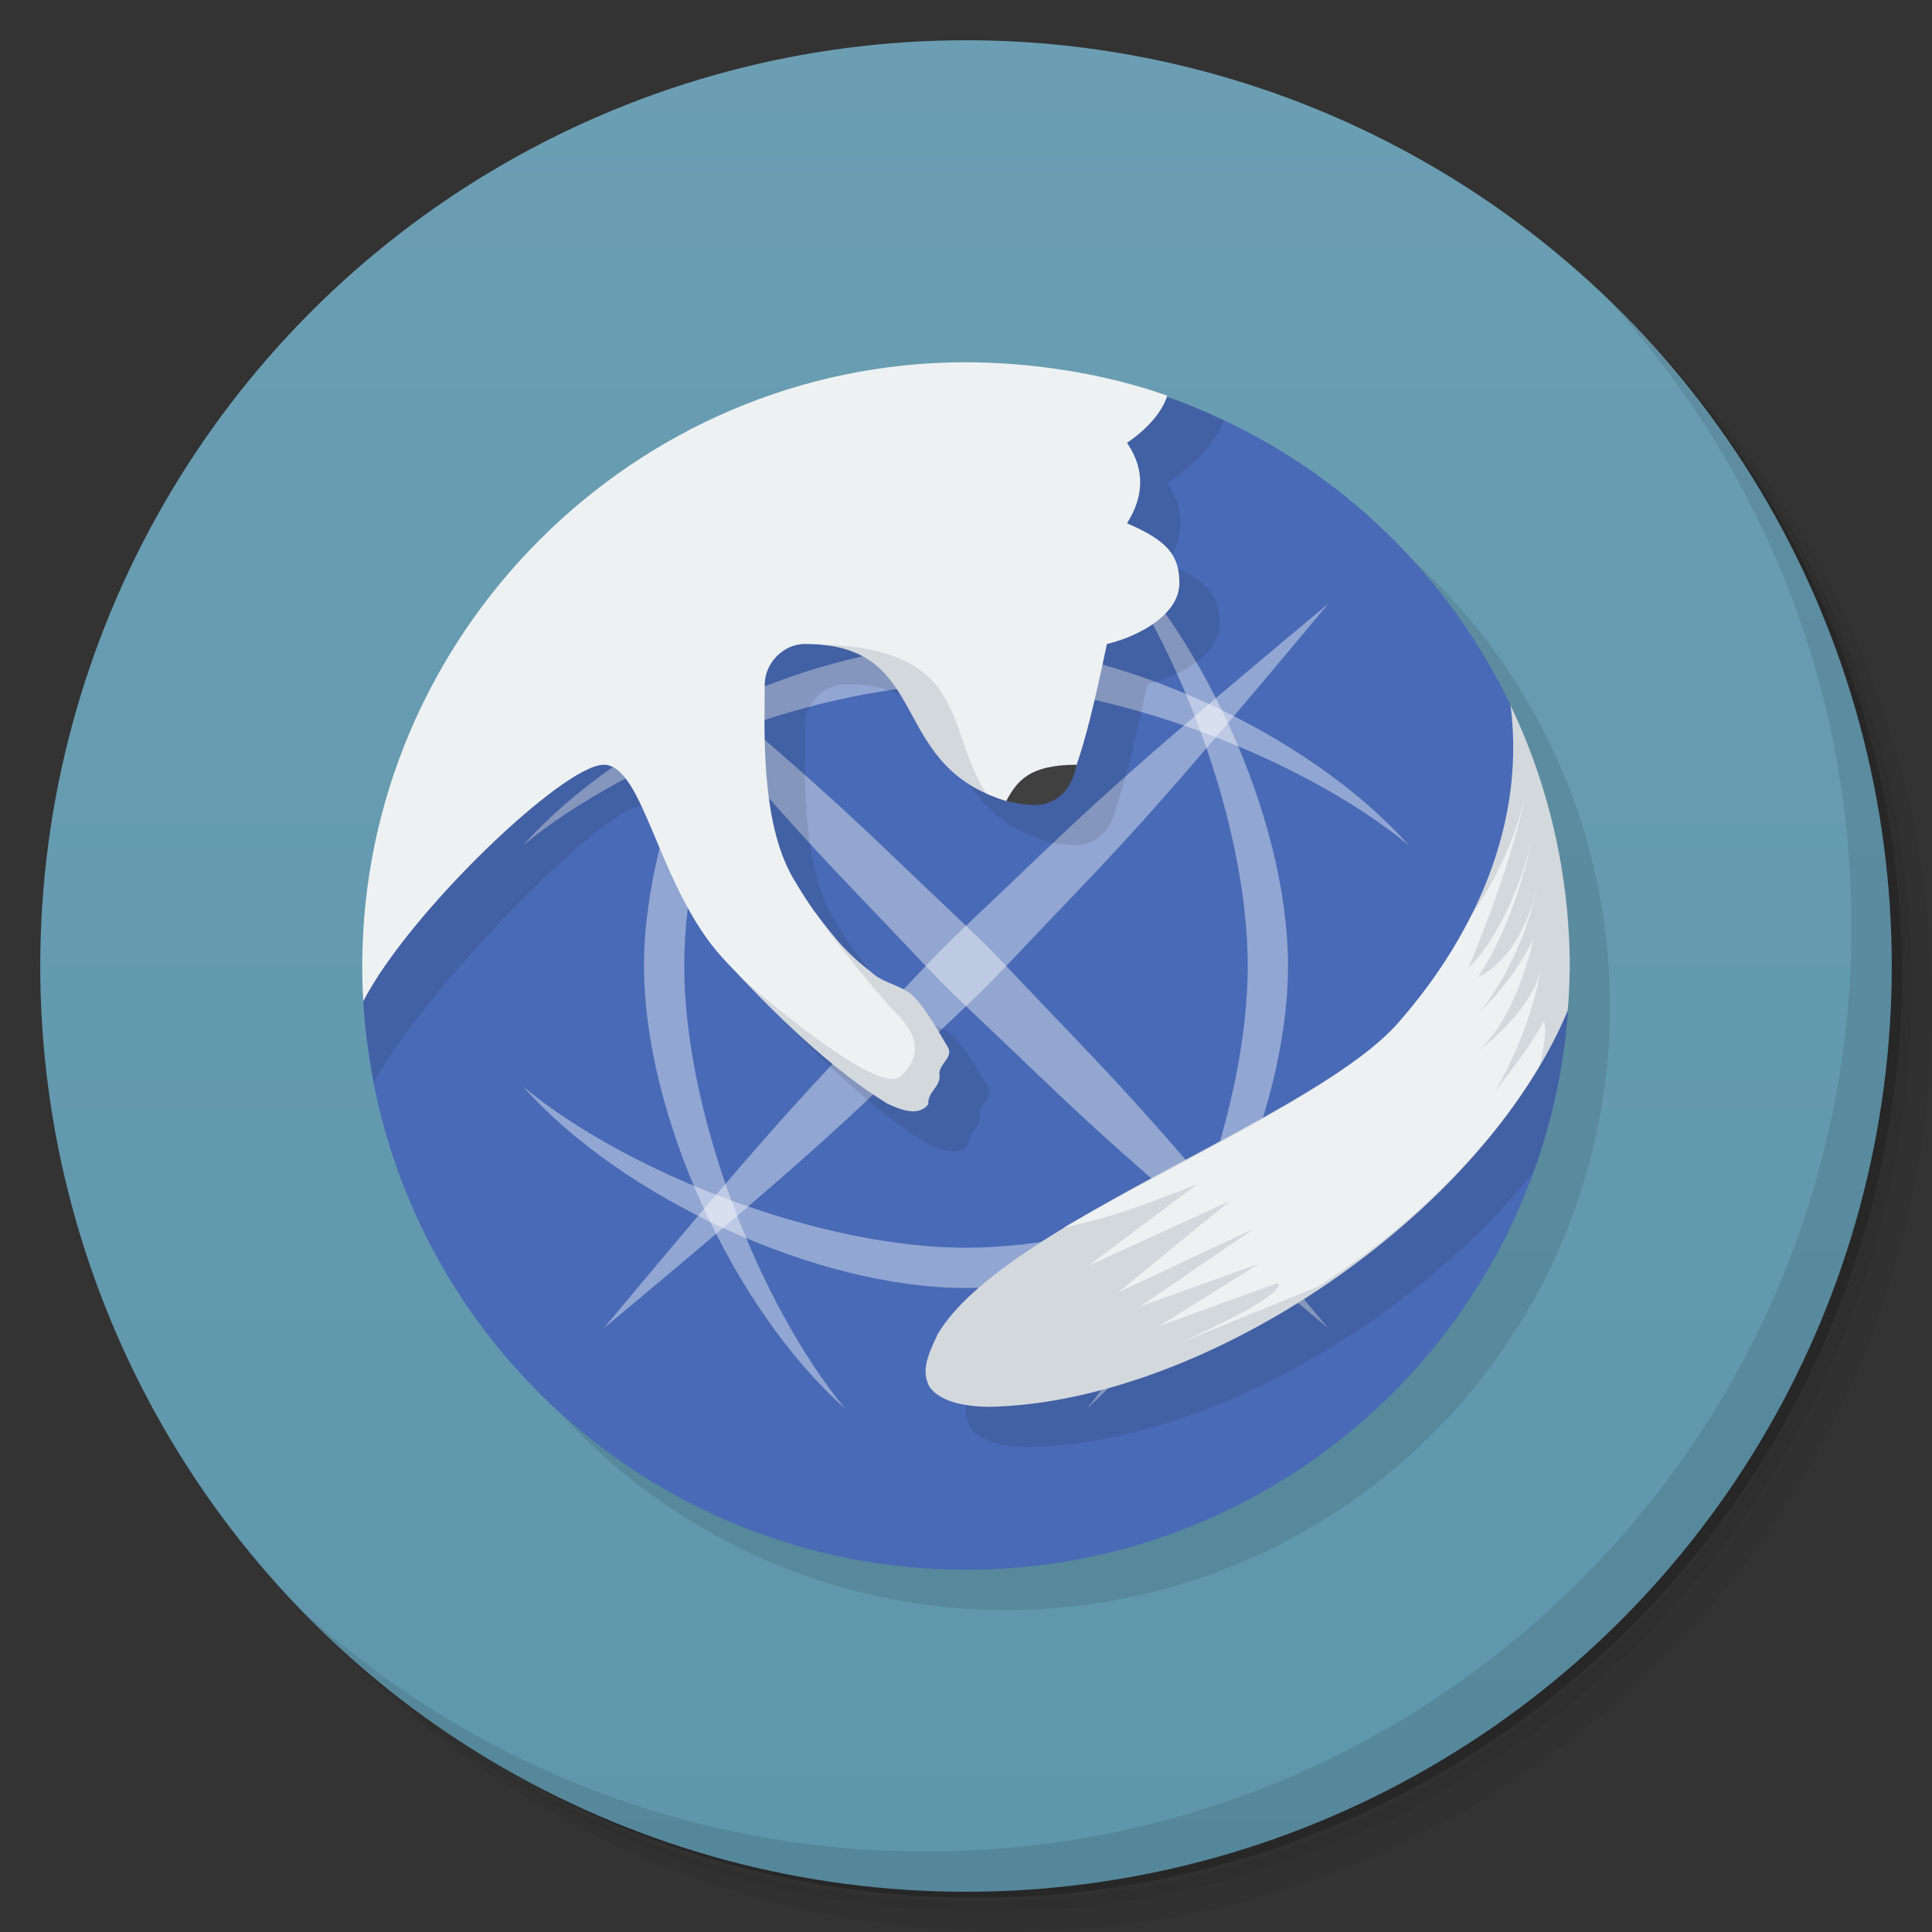<svg version="1.1" viewBox="0 0 48 48" xmlns="http://www.w3.org/2000/svg">
 <rect x="0" y="0" width="48" height="48" fill="#333333" stroke="none"/>
 <defs>
  <linearGradient id="bg" x2="0" y1="1" y2="47" gradientUnits="userSpaceOnUse">
   <stop style="stop-color:#6b9eb3" offset="0"/>
   <stop style="stop-color:#5e96ac" offset="1"/>
  </linearGradient>
 </defs>
 <path d="m36.31 5c5.859 4.062 9.688 10.831 9.688 18.5 0 12.426-10.07 22.5-22.5 22.5-7.669 0-14.438-3.828-18.5-9.688 1.037 1.822 2.306 3.499 3.781 4.969 4.085 3.712 9.514 5.969 15.469 5.969 12.703 0 23-10.298 23-23 0-5.954-2.256-11.384-5.969-15.469-1.469-1.475-3.147-2.744-4.969-3.781zm4.969 3.781c3.854 4.113 6.219 9.637 6.219 15.719 0 12.703-10.297 23-23 23-6.081 0-11.606-2.364-15.719-6.219 4.16 4.144 9.883 6.719 16.219 6.719 12.703 0 23-10.298 23-23 0-6.335-2.575-12.06-6.719-16.219z" style="opacity:.05"/>
 <path d="m41.28 8.781c3.712 4.085 5.969 9.514 5.969 15.469 0 12.703-10.297 23-23 23-5.954 0-11.384-2.256-15.469-5.969 4.113 3.854 9.637 6.219 15.719 6.219 12.703 0 23-10.298 23-23 0-6.081-2.364-11.606-6.219-15.719z" style="opacity:.1"/>
 <path d="m31.25 2.375c8.615 3.154 14.75 11.417 14.75 21.13 0 12.426-10.07 22.5-22.5 22.5-9.708 0-17.971-6.135-21.12-14.75a23 23 0 0 0 44.875-7 23 23 0 0 0-16-21.875z" style="opacity:.2"/>
 <circle cx="24" cy="24" r="23" style="fill:url(#bg)"/>
 <path d="m40.03 7.531c3.712 4.084 5.969 9.514 5.969 15.469 0 12.703-10.297 23-23 23-5.954 0-11.384-2.256-15.469-5.969 4.178 4.291 10.01 6.969 16.469 6.969 12.703 0 23-10.298 23-23 0-6.462-2.677-12.291-6.969-16.469z" style="opacity:.1"/>
 <circle cx="25" cy="25" r="15" style="opacity:.1"/>
 <path d="m28.943 9.84c-8.984 1.187-18.943 7.178-19.918 15.035 0.463 7.931 7.03 14.125 14.975 14.125 7.857-2.11e-4 14.383-6.064 14.959-13.9l-1.426-7.572c-1.725-3.604-4.817-6.371-8.59-7.688z" style="fill:#496ab6"/>
 <path d="m35 21c-2.467-2.773-7.288-5-11-5-3.712-1e-5 -8.533 2.227-11 5 2.609-2.155 7.377-4 11-4 3.623 4.41e-4 8.391 1.845 11 4zm0 6c-2.609 2.155-7.377 4-11 4-3.623-4.41e-4 -8.391-1.845-11-4 2.467 2.773 7.288 5 11 5 3.712 1e-5 8.533-2.227 11-5z" style="fill:#fff;opacity:.4"/>
 <path d="m21 13c-2.773 2.467-5 7.288-5 11-1e-5 3.712 2.227 8.533 5 11-2.155-2.609-4-7.377-4-11 4.41e-4 -3.623 1.845-8.391 4-11zm6 0c2.155 2.609 4 7.377 4 11-4.41e-4 3.623-1.845 8.391-4 11 2.773-2.467 5-7.288 5-11 1e-5 -3.712-2.227-8.533-5-11z" style="fill:#fff;opacity:.4"/>
 <path d="m24 23c-0.343 0.323-0.677 0.657-1 1-2.754 2.92-3 3-8 9 6-5 6.08-5.246 9-8 0.343-0.323 0.677-0.657 1-1 2.754-2.92 3-3 8-9-6 5-6.08 5.246-9 8z" style="fill:#fff;opacity:.4"/>
 <path d="m24 23c0.343 0.323 0.677 0.657 1 1 2.754 2.92 3 3 8 9-6-5-6.08-5.246-9-8-0.343-0.323-0.677-0.657-1-1-2.754-2.92-3-3-8-9 6 5 6.08 5.246 9 8z" style="fill:#fffff9;opacity:.4"/>
 <path d="m28.943 9.84c-8.984 1.187-18.943 7.179-19.918 15.035 0.04 0.682 0.14 1.345 0.268 1.998 1.374-2.438 5.745-6.873 6.707-6.873 1 0 1.348 3.038 2.949 4.795 0.166 0.183 0.347 0.365 0.521 0.549-0.007-0.006-0.016-0.013-0.023-0.02 1.125 1.185 2.394 2.358 3.602 3.098 0.298 0.137 0.776 0.339 1.014 0.01-0.018-0.298 0.287-0.421 0.281-0.695-0.058-0.281 0.324-0.437 0.223-0.688-0.256-0.438-0.538-0.936-0.834-1.26-0.289-0.316-0.785-0.341-1.096-0.645-0.259-0.196-0.486-0.411-0.699-0.637-0.254-0.3-0.512-0.601-0.723-0.891-0.181-0.262-0.356-0.533-0.521-0.82-0.817-1.419-0.693-3.797-0.693-4.797 0-0.499 0.436-1 1-1 3.001 0 2.13 2.646 4.498 3.713 0.153 0.069 0.32 0.133 0.502 0.188 0 0 0.427 0.1 0.699 0.1s0.863-0.101 1.051-1c0.238-0.714 0.417-1.416 0.75-3 0.914-0.225 1.795-0.787 1.801-1.5 0.005-0.713-0.305-1.072-1.301-1.5 0.401-0.628 0.472-1.315 0-2 0.359-0.236 1.186-0.865 1.406-1.557-0.475-0.225-0.962-0.429-1.463-0.604zm-4.648 24.311c-0.278 0.576-0.4 0.934-0.201 1.307 0.234 0.328 0.76 0.487 1.48 0.496 4.278-0.087 9.491-3.06 12.514-6.816 0.463-1.272 0.767-2.625 0.871-4.037z" style="opacity:.1"/>
 <path d="m24 9c-8.24-5.67e-4 -15 6.76-15 15 6.3e-6 0.292 0.008 0.584 0.025 0.875 1.144-2.209 4.975-5.875 5.975-5.875s1.348 3.038 2.949 4.795c0.166 0.183 0.347 0.365 0.521 0.549 1.764 1.656 3.716 3.062 4.123 2.656 0.222-0.221 0.661-1.106-0.297-2-0.759-0.766-1.517-1.605-2.082-2.383-0.181-0.262-0.356-0.533-0.521-0.82-0.817-1.419-0.693-3.797-0.693-4.797 0-0.499 0.436-1 1-1 3 0 3.244 2.208 4.498 3.713 0.153 0.069 0.32 0.133 0.502 0.188 0.815-0.022 1.512-0.186 1.75-0.9 0.238-0.714 0.417-1.416 0.75-3 0.914-0.225 1.795-0.787 1.801-1.5s-0.305-1.072-1.301-1.5c0.401-0.628 0.472-1.315 0-2 0.403-0.264 0.866-0.717 1-1.17-1.526-0.544-3.341-0.83-5-0.83z" style="fill:#eef1f2"/>
 <path d="m26.75 19c-1.187 0-1.482 0.407-1.75 0.9 0 0 0.428 0.1 0.7 0.1s0.863-0.101 1.05-1z" style="fill:#404040"/>
 <path d="m20 16c3.001 0 2.13 2.646 4.498 3.713-1.069-1.716-0.368-3.713-4.498-3.713zm0.258 6.678c0.374 0.56 1.32 1.746 1.92 2.408 0.958 0.894 0.423 1.435 0.201 1.656-0.409 0.408-2.396-1.088-3.932-2.418 1.125 1.185 2.394 2.358 3.602 3.098 0.298 0.137 0.776 0.34 1.014 0.01-0.018-0.298 0.287-0.421 0.281-0.695-0.058-0.281 0.324-0.437 0.223-0.688-0.256-0.438-0.538-0.936-0.834-1.26-0.289-0.316-0.785-0.341-1.096-0.645-0.557-0.423-0.992-0.917-1.379-1.467z" style="fill:#d3d8dd"/>
 <path d="m37.53 17.527c0.425 3.337-1.28 6.136-2.69 7.769-1.959 2.423-9.904 5.068-11.545 7.854-0.278 0.576-0.4 0.934-0.201 1.307 0.234 0.328 0.76 0.487 1.48 0.496 5.383-0.109 12.262-4.784 14.376-9.844 0.033-0.376 0.045-0.733 0.05-1.109-0.005-2.234-0.505-4.457-1.47-6.473z" style="fill:#d3d8dd"/>
 <path d="m37.869 19.848c-0.244 1.053-0.707 2.01-1.306 2.884-0.511 1.021-1.141 1.891-1.721 2.563-1.327 1.641-5.392 3.448-8.422 5.21 1.383-0.327 1.613-0.42 3.32-1.083l-2.688 2.019 3.499-1.599-2.768 2.266 3.383-1.588-2.829 1.933 2.935-1.052-2.468 1.543 2.936-1.067s0.474 0.204-2.558 1.541l3.553-1.449c2.318-1.471 4.263-3.398 5.52-5.503 0.143-0.598 0.169-1.024 0.092-1.085-0.352 0.674-0.877 1.295-1.2 1.741 0 0 0.924-1.552 1.151-3.17-0.128 1.14-1.65 2.218-1.65 2.218s0.909-0.564 1.456-2.852c-0.493 1.038-1.338 1.82-1.338 1.82s1.053-1.2 1.458-3.256c-0.413 2-1.505 2.392-1.505 2.392s0.839-1.106 1.369-3.508c-0.588 2.403-1.603 3.279-1.603 3.279s1.012-2.364 1.39-4.193z" style="fill:#eef1f2"/>
</svg>
